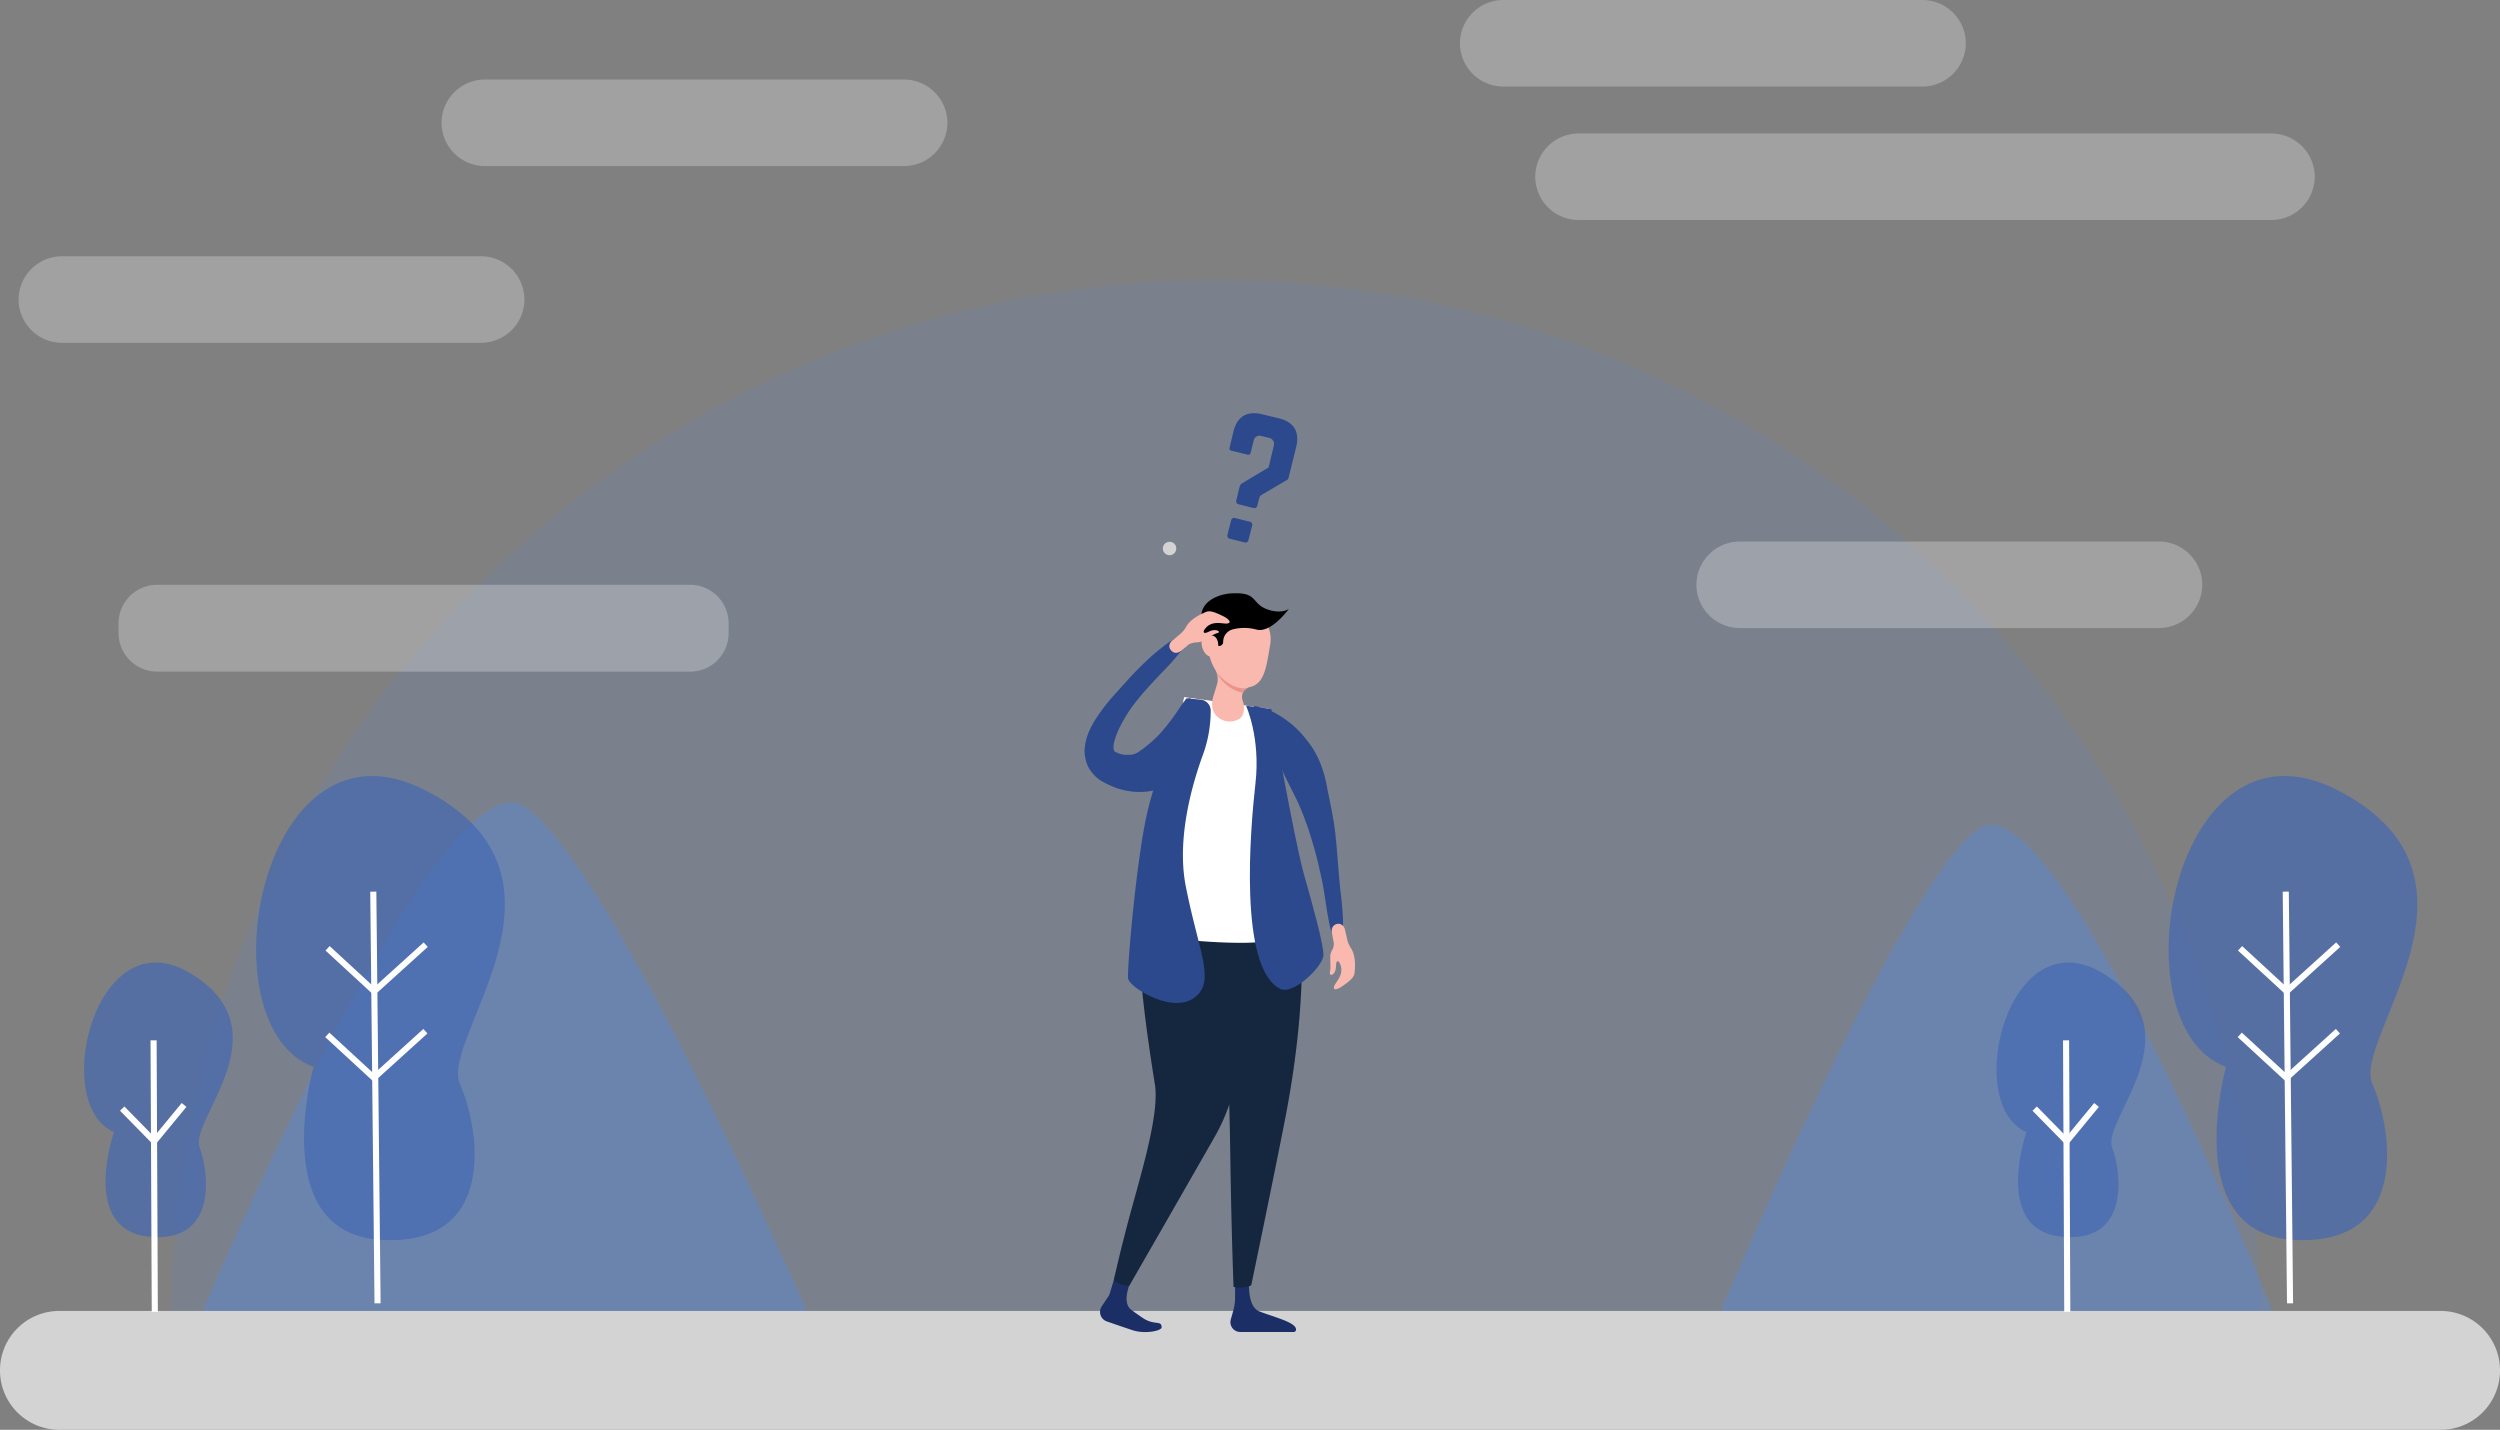 <?xml version="1.0" encoding="utf-8"?>
<svg xmlns="http://www.w3.org/2000/svg" width="820.4" height="469.2" viewBox="0 0 820.4 469.2">
	<rect x="0" y="0" width="820.4" height="469.2" fill="#808080" stroke="none"/>
	<path id="Path_1" data-name="Path 1" d="M81.8,463c0-189.3,153.4-342.7,342.7-342.7S767.3,273.7,767.3,463" transform="translate(-25.6 -28.3)" fill="#5988d9" opacity="0.15"/>
	<g id="Group_2" data-name="Group 2" transform="translate(-25.6 -28.3)" opacity="0.43">
		<g id="Group_1" data-name="Group 1">
			<path id="Path_2" data-name="Path 2" d="M89.5,464.7s79.4-189.4,107.9-171.9,95.7,171.9,95.7,171.9Z" fill="#5988d9"/>
		</g>
	</g>
	<g id="Group_4" data-name="Group 4" transform="translate(-25.6 -28.3)" opacity="0.43">
		<g id="Group_3" data-name="Group 3">
			<path id="Path_3" data-name="Path 3" d="M773.9,464.7s-72.6-181.4-98.7-164.6c-26,16.8-87.5,164.6-87.5,164.6Z" fill="#5988d9"/>
		</g>
	</g>
	<g id="Group_5" data-name="Group 5" transform="translate(-25.6 -28.3)">
		<path id="Path_4" data-name="Path 4" d="M439.9,468H389.5a3.3,3.3,0,0,1,0-6.6h50.4a3.3,3.3,0,1,1,0,6.6Z" fill="#5e349d"/>
	</g>
	<g id="Group_6" data-name="Group 6" transform="translate(-25.6 -28.3)">
		<path id="Path_5" data-name="Path 5" d="M411.6,208.3a2.2,2.2,0,1,1-2.2-2.2A2.156,2.156,0,0,1,411.6,208.3Z" fill="#d3d3d3"/>
	</g>
	<g id="Group_7" data-name="Group 7" transform="translate(-25.6 -28.3)" opacity="0.4">
		<path id="Path_6" data-name="Path 6" d="M771,100.5H543.6a14.255,14.255,0,0,1-14.2-14.2h0a14.255,14.255,0,0,1,14.2-14.2H771a14.255,14.255,0,0,1,14.2,14.2h0A14.255,14.255,0,0,1,771,100.5Z" fill="#d3d3d3"/>
	</g>
	<g id="Group_8" data-name="Group 8" transform="translate(-25.6 -28.3)" opacity="0.4">
		<path id="Path_7" data-name="Path 7" d="M322.3,82.8H184.7a14.255,14.255,0,0,1-14.2-14.2h0a14.255,14.255,0,0,1,14.2-14.2H322.3a14.255,14.255,0,0,1,14.2,14.2h0A14.255,14.255,0,0,1,322.3,82.8Z" fill="#d3d3d3"/>
	</g>
	<g id="Group_9" data-name="Group 9" transform="translate(-25.6 -28.3)" opacity="0.4">
		<path id="Path_8" data-name="Path 8" d="M656.5,56.7H518.9a14.255,14.255,0,0,1-14.2-14.2h0a14.255,14.255,0,0,1,14.2-14.2H656.5a14.255,14.255,0,0,1,14.2,14.2h0A14.255,14.255,0,0,1,656.5,56.7Z" fill="#d3d3d3"/>
	</g>
	<g id="Group_10" data-name="Group 10" transform="translate(-25.6 -28.3)" opacity="0.4">
		<path id="Path_9" data-name="Path 9" d="M183.4,140.8H45.9a14.255,14.255,0,0,1-14.2-14.2h0a14.255,14.255,0,0,1,14.2-14.2H183.5a14.255,14.255,0,0,1,14.2,14.2h0A14.276,14.276,0,0,1,183.4,140.8Z" fill="#d3d3d3"/>
	</g>
	<g id="Group_11" data-name="Group 11" transform="translate(-25.6 -28.3)" opacity="0.4">
		<path id="Path_10" data-name="Path 10" d="M734.1,234.4H596.5a14.255,14.255,0,0,1-14.2-14.2h0A14.255,14.255,0,0,1,596.5,206H734.1a14.255,14.255,0,0,1,14.2,14.2h0A14.255,14.255,0,0,1,734.1,234.4Z" fill="#d3d3d3"/>
	</g>
	<g id="Group_12" data-name="Group 12" transform="translate(-25.6 -28.3)" opacity="0.4">
		<path id="Path_11" data-name="Path 11" d="M252.1,248.7H77.1a12.676,12.676,0,0,1-12.6-12.6v-3.3a12.676,12.676,0,0,1,12.6-12.6h175a12.676,12.676,0,0,1,12.6,12.6v3.3A12.611,12.611,0,0,1,252.1,248.7Z" fill="#d3d3d3"/>
	</g>
	<path id="Path_12" data-name="Path 12" d="M846,478a19.461,19.461,0,0,1-19.5,19.5H45.1A19.461,19.461,0,0,1,25.6,478h0a19.461,19.461,0,0,1,19.5-19.5H826.6A19.5,19.5,0,0,1,846,478Z" transform="translate(-25.6 -28.3)" fill="#d3d3d3"/>
	<path id="Path_13" data-name="Path 13" d="M128.5,378.4S113,433.3,151,435.2s32.1-36.3,25.5-51.3,43.6-67.7-11-96.1C110.9,259.3,91.9,365.2,128.5,378.4Z" transform="translate(-25.6 -28.3)" fill="#4066b3" opacity="0.66"/>
	<path id="Path_14" data-name="Path 14" d="M63,399.8s-11.1,31.8,11.2,34.3c22.4,2.5,20.3-20.2,16.9-29.3s28.2-38.3-3-57.1S41.9,390.8,63,399.8Z" transform="translate(-25.6 -28.3)" fill="#4066b3" opacity="0.66"/>
	<path id="Path_15" data-name="Path 15" d="M756.1,378.4s-15.5,54.9,22.5,56.8,32.1-36.3,25.5-51.3,43.6-67.7-11-96.1C738.5,259.3,719.5,365.2,756.1,378.4Z" transform="translate(-25.6 -28.3)" fill="#4066b3" opacity="0.66"/>
	<path id="Path_16" data-name="Path 16" d="M690.6,399.8s-11.1,31.8,11.2,34.3c22.4,2.5,20.3-20.2,16.9-29.3s28.2-38.3-3-57.1S669.5,390.8,690.6,399.8Z" transform="translate(-25.6 -28.3)" fill="#4066b3" opacity="0.66"/>
	<g id="Group_13" data-name="Group 13" transform="translate(-25.6 -28.3)">
		<line id="Line_1" data-name="Line 1" x2="0.4" y2="89.1" transform="translate(76 369.7)" fill="none" stroke="#fffefe" stroke-miterlimit="10" stroke-width="2"/>
		<path id="Path_17" data-name="Path 17" d="M86,390.9l-9.8,11.9L65.7,392.1" fill="none" stroke="#fffefe" stroke-miterlimit="10" stroke-width="2"/>
		<line id="Line_2" data-name="Line 2" x2="1.4" y2="135.1" transform="translate(148.1 320.9)" fill="none" stroke="#fffefe" stroke-miterlimit="10" stroke-width="2"/>
		<path id="Path_18" data-name="Path 18" d="M165.3,338.3l-16.9,15.3-15.3-14.1" fill="none" stroke="#fffefe" stroke-miterlimit="10" stroke-width="2"/>
		<path id="Path_19" data-name="Path 19" d="M165.2,366.7,148.3,382,133,367.9" fill="none" stroke="#fffefe" stroke-miterlimit="10" stroke-width="2"/>
		<line id="Line_3" data-name="Line 3" x2="0.4" y2="89.1" transform="translate(703.6 369.7)" fill="none" stroke="#fffefe" stroke-miterlimit="10" stroke-width="2"/>
		<path id="Path_20" data-name="Path 20" d="M713.6,390.9l-9.8,11.9-10.5-10.7" fill="none" stroke="#fffefe" stroke-miterlimit="10" stroke-width="2"/>
		<line id="Line_4" data-name="Line 4" x2="1.4" y2="135.1" transform="translate(775.7 320.9)" fill="none" stroke="#fffefe" stroke-miterlimit="10" stroke-width="2"/>
		<path id="Path_21" data-name="Path 21" d="M792.9,338.3,776,353.6l-15.3-14.1" fill="none" stroke="#fffefe" stroke-miterlimit="10" stroke-width="2"/>
		<path id="Path_22" data-name="Path 22" d="M792.8,366.7,775.9,382l-15.3-14.1" fill="none" stroke="#fffefe" stroke-miterlimit="10" stroke-width="2"/>
	</g>
	<g id="Group_16" data-name="Group 16" transform="translate(-25.6 -28.3)">
		<g id="Group_15" data-name="Group 15">
			<path id="Path_23" data-name="Path 23" d="M452.4,333.4,442,260.9l-27.8-3.8-14.5,75.8Z" fill="#fab9af"/>
			<path id="Path_24" data-name="Path 24" d="M430.9,445.7v8.2a16.136,16.136,0,0,1-.7,4.9l-.7,2.5a3.216,3.216,0,0,0,3.1,4.1h17.5a.773.773,0,0,0,.8-.7c.2-2.4-6.7-4-11.9-6-4-1.5-3.7-8.6-3.3-12.8a2.5,2.5,0,0,0-2.7-2.8h0A2.506,2.506,0,0,0,430.9,445.7Z" fill="#1b2f66"/>
			<path id="Path_25" data-name="Path 25" d="M392.6,443.4l-2.8,9.3a3.38,3.38,0,0,1-.6,1.2l-2,3A3.312,3.312,0,0,0,389,462s4,1.4,8.2,2.8,9.6.2,9.6-.9c0-2.5-2.3-.5-6.2-3.1-1.3-.9-2.6-1.8-3.8-2.7-3.3-2.6-.4-9.3,1.6-13a2.266,2.266,0,0,0-1.5-3.3l-1-.2A2.63,2.63,0,0,0,392.6,443.4Z" fill="#1b2f66"/>
			<path id="Path_26" data-name="Path 26" d="M421.4,334.1l30.8-2.6s3.1,22.4-4.7,63.1c-3.7,19.1-11.3,55.5-11.3,55.5a8.909,8.909,0,0,1-5.8.5s-.6-16.1-.9-33.4c-.3-16.6-.4-34.3-1.5-40.1C425.9,365.3,421.4,334.1,421.4,334.1Z" fill="#15293f"/>
			<path id="Path_27" data-name="Path 27" d="M421.4,334.1l30.8-2.6s3.1,22.4-4.7,63.1c-3.7,19.1-11.3,55.5-11.3,55.5a8.909,8.909,0,0,1-5.8.5s-.6-16.1-.9-33.4c-.3-16.6-.4-34.3-1.5-40.1C425.9,365.3,421.4,334.1,421.4,334.1Z" fill="#101b40" opacity="0.07"/>
			<path id="Path_28" data-name="Path 28" d="M427.7,334.5c3.2,17.1,10.3,42.6-3.4,66.7-13.7,24-28.1,49-28.1,49a7.6,7.6,0,0,1-5.1-1.8s2.4-10.9,5.9-23.6c4-14.5,9-31.6,7.6-40.6-2.7-16.7-5.8-39-4.8-49.8C400.7,323.6,426.1,325.5,427.7,334.5Z" fill="#15293f"/>
			<path id="Path_29" data-name="Path 29" d="M427.7,334.5c3.2,17.1,10.3,42.6-3.4,66.7-13.7,24-28.1,49-28.1,49a7.6,7.6,0,0,1-5.1-1.8s2.4-10.9,5.9-23.6c4-14.5,9-31.6,7.6-40.6-2.7-16.7-5.8-39-4.8-49.8C400.7,323.6,426.1,325.5,427.7,334.5Z" fill="#101b40" opacity="0.07"/>
			<path id="Path_30" data-name="Path 30" d="M453.4,331.5,442,260.9l-27.8-3.8-15,74.6a2.473,2.473,0,0,0,2,3,177.874,177.874,0,0,0,31.7,3c10.4,0,16.3-2,19-3.3A2.684,2.684,0,0,0,453.4,331.5Z" fill="#fff"/>
			<path id="Path_31" data-name="Path 31" d="M422.9,261.5a42.231,42.231,0,0,1-2.7,14.9c-3.4,9.4-8.5,27.1-5.5,42.6,4.4,22.4,10,31.5,2.7,36.8-7.3,5.2-21.2-3.5-21.6-6.4s2.7-38.7,6.2-54.1,13.4-37.8,13.4-37.8l4.2.4a3.6,3.6,0,0,1,3.3,3.6Z" fill="#2b498c"/>
			<path id="Path_32" data-name="Path 32" d="M434.5,259.9s4.8,10.4,3.1,25.4-5.6,60.6,8.1,67.5c4.3,2.2,14.2-7.5,14.2-11.1s-3.3-15.6-6.4-26.5S442.8,261,442.8,261Z" fill="#2b498c"/>
			<g id="Group_14" data-name="Group 14">
				<path id="Path_33" data-name="Path 33" d="M430.6,227.5c-6.2,0-8.5,4.4-8.6,12.6a16.8,16.8,0,0,0,2.4,8,6.383,6.383,0,0,1,.6,4.7l-1.4,4.6c-.9,4.3,1.1,6.6,4.1,7.5a6.161,6.161,0,0,0,4.6-.7c1.5-1,1.7-3.1,1.4-5l-.4-1.3a3.316,3.316,0,0,1,2.3-4.1c4.8-1,5.5-6,6.8-13.8C443.8,232.1,436.8,227.5,430.6,227.5Z" fill="#fab9af"/>
				<path id="Path_34" data-name="Path 34" d="M430.4,223c-4.3,0-11.4,2.4-10.5,8.7l.8,4.4a3.836,3.836,0,0,0,3.6,3.2h0a1.376,1.376,0,0,0,2.7-.4h0a4.184,4.184,0,0,1,3.3-4.1,15.088,15.088,0,0,1,7.6.1c4.9,1.3,10.6-6.8,10.7-6.8,0,0-2.5,1.9-7.3.1C436.3,226.3,438.3,222.7,430.4,223Z"/>
				<path id="Path_35" data-name="Path 35" d="M425.4,240.3c0,1.9-.7,3.4-2.5,3.4s-3-2.6-3-4.5,1.2-2.4,3-2.4S425.4,238.4,425.4,240.3Z" fill="#fab9af"/>
			</g>
			<path id="Path_36" data-name="Path 36" d="M416,237.4a22.911,22.911,0,0,1-2.2,3.7c-.8,1.1-1.8,2.3-3,3.7s-2.6,2.9-4.2,4.5c-1.5,1.6-3.2,3.4-4.9,5.3a79.476,79.476,0,0,0-5,6.2,50.277,50.277,0,0,0-4.1,7.1,25.989,25.989,0,0,0-1.3,3.6,5.647,5.647,0,0,0-.2,2.8,1.629,1.629,0,0,0,.3.6.52.52,0,0,0,.4.2,5.492,5.492,0,0,0,1.8.7l.5.1c.1,0,.2.1.3.1h2.2a6.193,6.193,0,0,0,2.4-.8,33.775,33.775,0,0,0,3.6-2.7,39.68,39.68,0,0,0,3.7-3.5,68.55,68.55,0,0,0,6-7.8c.8-1.2,1.4-2.1,1.9-2.7.5-.7.7-1,.7-1h1.4l.6,1.2a18.3,18.3,0,0,1,1.2,3.4,21.871,21.871,0,0,1-.6,13,20.972,20.972,0,0,1-5.1,8.2,14.943,14.943,0,0,1-4.8,3.2,17.193,17.193,0,0,1-6,1.6,22.889,22.889,0,0,1-11.8-2.1,26.957,26.957,0,0,1-2.9-1.5,10.957,10.957,0,0,1-2.8-2.5,9.81,9.81,0,0,1-2-3.6,13.058,13.058,0,0,1-.6-3.8,18.243,18.243,0,0,1,1.4-6.1,28.687,28.687,0,0,1,2.5-4.6,65.31,65.31,0,0,1,5.7-7.4q3-3.3,5.7-6.3c1.8-1.9,3.6-3.7,5.3-5.3s3.3-2.9,4.8-4.1a33.269,33.269,0,0,1,4-2.8,18.49,18.49,0,0,1,4.1-1.7Z" fill="#2b498c"/>
			<path id="Path_37" data-name="Path 37" d="M464.3,337.8a13.93,13.93,0,0,1-1.7-3.5,27.386,27.386,0,0,1-1-4.1c-.3-1.6-.6-3.4-.9-5.3-.3-2-.6-4.1-1-6.3s-1-4.5-1.5-6.9c-.6-2.4-1.2-4.8-2-7.3-.3-1.2-.8-2.4-1.1-3.6-.4-1.2-.8-2.3-1.3-3.6-.4-1.2-.9-2.4-1.4-3.6s-1-2.3-1.6-3.5l-3.2-6.4c-1-2-1.8-4-2.6-5.9s-1.6-3.6-2.4-5.3c-.8-1.6-1.5-3.2-2.3-4.5-.7-1.4-1.4-2.6-2-3.6-.6-1.1-1-1.9-1.3-2.5a9.24,9.24,0,0,0-.5-.9l.7-1a4.469,4.469,0,0,1,1.1.2c.3.1.8.2,1.2.3a14.241,14.241,0,0,1,1.6.5,22.294,22.294,0,0,1,4.2,2,33.683,33.683,0,0,1,4.9,3.6,35.291,35.291,0,0,1,4.8,5.3,28.782,28.782,0,0,1,3.9,6.9,41.974,41.974,0,0,1,2.2,7.9c.5,2.7,1.1,5.3,1.6,8,.2,1.3.5,2.7.7,4.1s.4,2.7.5,4.1c.3,2.7.5,5.3.7,7.8s.4,4.9.6,7.2.5,4.4.7,6.4.3,3.8.4,5.4a27.986,27.986,0,0,1-.1,4.2,12.781,12.781,0,0,1-1,3.8Z" fill="#2b498c"/>
			<path id="Path_38" data-name="Path 38" d="M423.6,236.7c-1.7.8-3.2,1.9-3.9,2.2a7.844,7.844,0,0,1-1.4.2,7.052,7.052,0,0,0-2.5.6l-2.4,2c-1.2,1-2.5,1.2-3.5,0h0c-1.1-1.2-.5-2.7.9-3.6l1.7-1.4a9.128,9.128,0,0,0,2.5-3c1.4-2.2,4.2-3.7,6.4-4.6,1.4-.6,3.3.3,5.8,1.5,1.2.6,2.9,2,1.2,2.3-1.4.3-5.3-1.4-7.6,2.1-.1.2-.4.6-.2.8.5.6,1.8-.4,2.7-.6,1.2-.3,2.1,0,2.3.4S424.8,236,423.6,236.7Z" fill="#fab9af"/>
			<path id="Path_39" data-name="Path 39" d="M462.2,346c0-1.9-.1-3.8,0-4.5a5.023,5.023,0,0,1,.5-1.3,4.42,4.42,0,0,0,.6-2.5l-.6-3.1c-.3-1.5.2-2.7,1.6-3.1h0c1.6-.3,2.6.9,2.8,2.5l.5,2.1a8.665,8.665,0,0,0,1.5,3.6c1.3,2.3,1.3,5.4,1,7.9-.1,1.5-1.8,2.8-4.1,4.4-1.1.8-3.1,1.6-2.6,0,.4-1.4,3.7-4,1.8-7.7-.1-.2-.4-.6-.6-.6-.7.1-.5,1.8-.7,2.7-.3,1.2-.9,1.8-1.4,1.8C461.7,348.2,462.1,347.3,462.2,346Z" fill="#fab9af"/>
		</g>
		<path id="Path_40" data-name="Path 40" d="M424.6,248.6s4.6,6.4,10.4,5.5a3.312,3.312,0,0,0-1.5,1.5C433.6,255.6,428.1,255.2,424.6,248.6Z" fill="#e8948b"/>
	</g>
	<g id="Group_18" data-name="Group 18" transform="translate(-25.6 -28.3)">
		<g id="Group_17" data-name="Group 17">
			<path id="Path_41" data-name="Path 41" d="M429.6,199.1a1,1,0,0,1,1.3-.8l4.8,1.2a1,1,0,0,1,.8,1.3l-1.2,4.7a1,1,0,0,1-1.3.8l-4.8-1.2a1,1,0,0,1-.8-1.3Zm15.8-33.5c4.8,1.2,6.7,4.4,5.6,9.2l-2.5,10.1a1.3,1.3,0,0,1-.9,1.1l-8,4.7a1.742,1.742,0,0,0-.8,1.2l-.6,2.3a1,1,0,0,1-1.3.8l-4.8-1.2a1,1,0,0,1-.8-1.3l1.1-4.5a1.779,1.779,0,0,1,.8-1.1l8.7-5.2,1.7-7.1a2.045,2.045,0,0,0-1.5-2.6l-2.5-.6a1.946,1.946,0,0,0-2.6,1.5l-1,4a.764.764,0,0,1-1,.6l-5.3-1.3c-.6-.1-.7-.5-.6-1l1.3-5.4c1.2-4.8,4.4-6.7,9.2-5.6Z" fill="#2b498c"/>
		</g>
	</g>
</svg>

